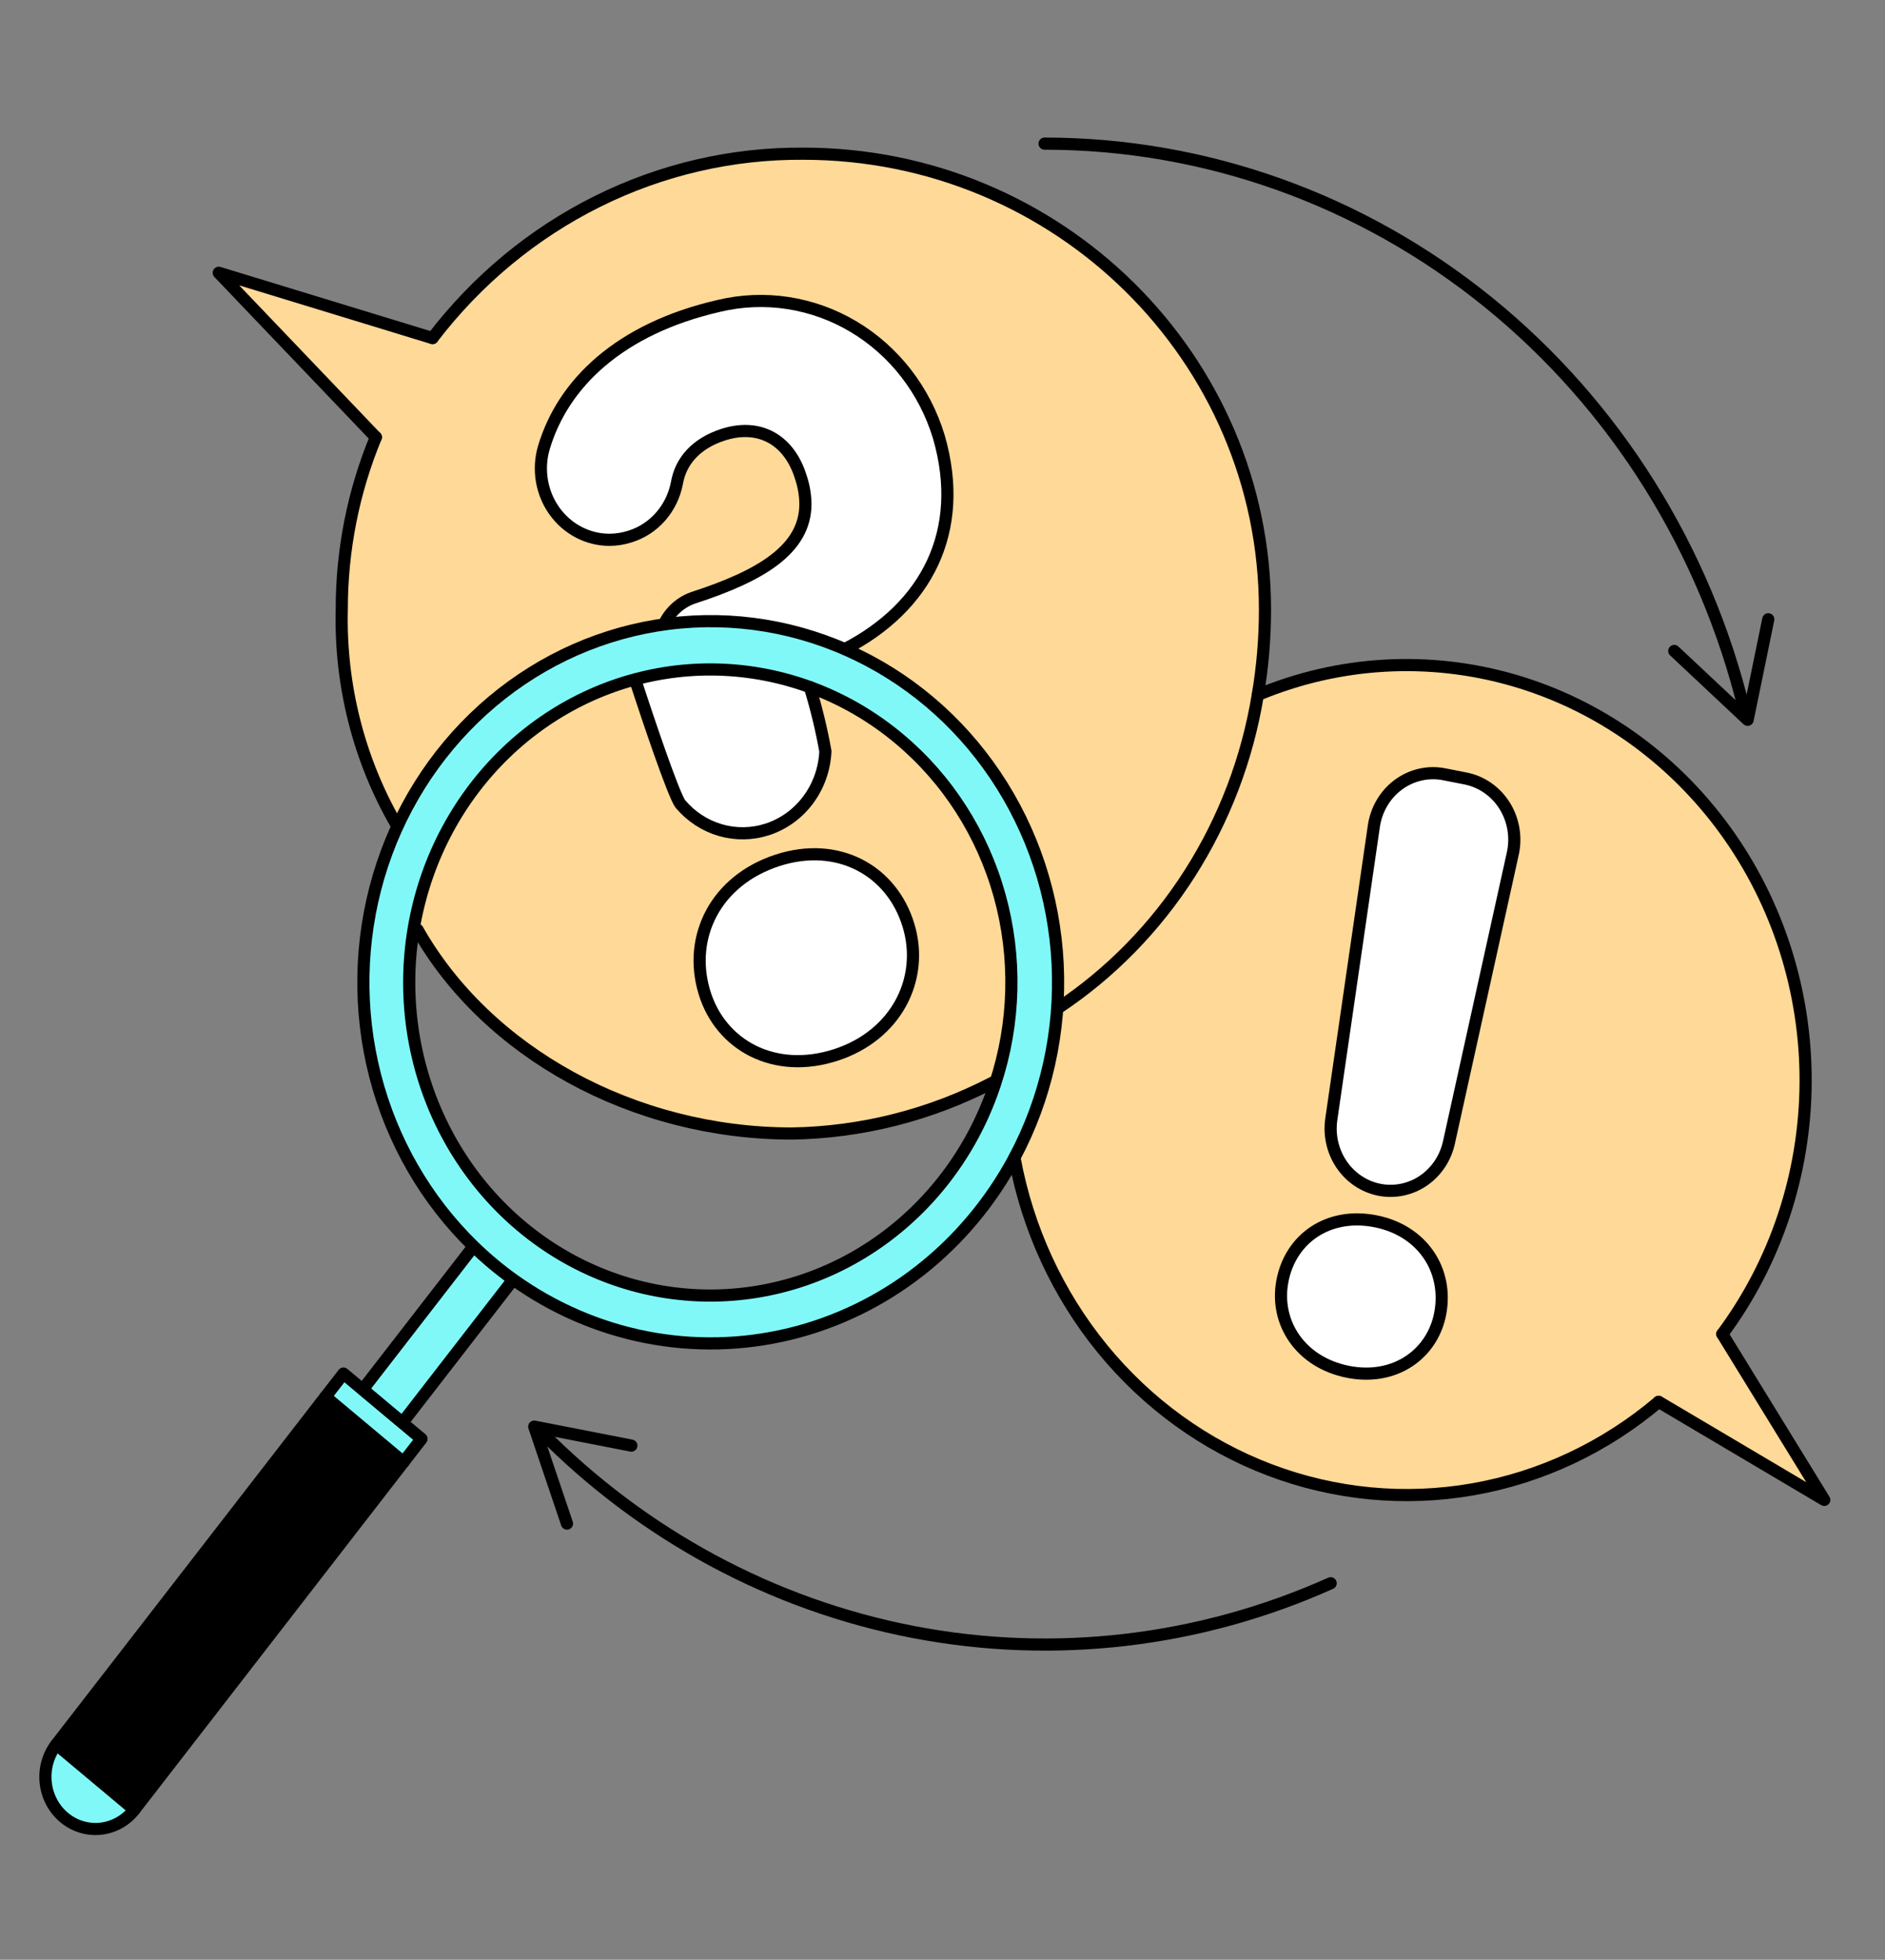 <svg width="152" height="158" viewBox="0 0 152 158" fill="none" xmlns="http://www.w3.org/2000/svg">
<rect x="0" y="0" width="152" height="158" fill="#808080" stroke="none"/>
<path d="M138.881 107.553L147.102 120.925L133.747 113.022C129.426 116.68 124.266 119.109 118.772 120.072C113.277 121.034 107.636 120.497 102.401 118.514C97.166 116.53 92.516 113.168 88.905 108.755C85.295 104.343 82.847 99.031 81.803 93.341C83.79 89.63 84.968 85.51 85.253 81.273L85.323 81.279C89.551 78.47 93.168 74.773 95.942 70.425C98.715 66.077 100.584 61.175 101.428 56.032C107.985 53.298 115.224 52.882 122.03 54.849C128.837 56.816 134.832 61.057 139.091 66.916C143.35 72.776 145.637 79.93 145.599 87.275C145.562 94.62 143.201 101.748 138.882 107.56L138.881 107.553ZM121.981 68.841C122.129 68.182 122.147 67.498 122.035 66.831C121.922 66.164 121.681 65.527 121.326 64.959C120.97 64.391 120.508 63.904 119.967 63.527C119.426 63.149 118.818 62.89 118.178 62.763L116.461 62.426C115.821 62.298 115.163 62.307 114.527 62.452C113.89 62.596 113.288 62.873 112.757 63.265C112.227 63.657 111.778 64.158 111.438 64.735C111.097 65.313 110.873 65.956 110.779 66.626L107.347 90.255C107.312 90.498 107.294 90.745 107.295 90.991C107.296 92.223 107.733 93.412 108.522 94.331C109.311 95.25 110.397 95.836 111.574 95.977C112.752 96.117 113.938 95.804 114.907 95.095C115.876 94.386 116.561 93.332 116.831 92.132L121.981 68.841ZM116.141 105.849C116.773 102.388 114.691 99.206 110.922 98.46C107.094 97.704 104.03 99.873 103.398 103.326C102.79 106.655 104.875 109.842 108.702 110.596C112.468 111.346 115.535 109.176 116.144 105.849H116.141Z" fill="#FFD997"/>
<path d="M72.509 59.563C76.389 62.811 79.213 67.222 80.597 72.196C81.981 77.171 81.859 82.468 80.246 87.367L80.027 87.289C75.004 89.893 69.482 91.293 63.87 91.385C51.06 91.385 39.257 84.826 33.67 74.959L33.412 74.912C34.204 70.134 36.304 65.696 39.462 62.129C42.619 58.561 46.7 56.017 51.213 54.8L51.642 56.099C51.933 56.99 54.311 64.171 54.876 64.836C55.756 65.871 56.914 66.611 58.2 66.959C59.486 67.307 60.843 67.248 62.097 66.79C63.352 66.332 64.446 65.495 65.24 64.387C66.034 63.278 66.492 61.949 66.555 60.568C66.241 58.817 65.823 57.088 65.303 55.391C67.917 56.343 70.354 57.755 72.509 59.563ZM67.409 85.051C72.272 83.468 74.558 78.928 73.26 74.624C71.914 70.155 67.545 67.781 62.681 69.364C57.732 70.977 55.45 75.516 56.792 79.984C58.091 84.291 62.459 86.661 67.409 85.049V85.051Z" fill="#FFD997"/>
<path d="M101.427 56.025C100.583 61.168 98.714 66.07 95.941 70.418C93.168 74.766 89.551 78.463 85.322 81.272L85.252 81.266C85.666 75.187 84.238 69.127 81.168 63.937C78.099 58.746 73.542 54.686 68.138 52.327C74.659 48.965 77.914 42.87 75.71 35.237C74.575 31.475 72.116 28.296 68.825 26.336C65.534 24.377 61.653 23.78 57.957 24.665C50.017 26.489 45.384 30.885 43.846 36.132C43.601 36.99 43.552 37.895 43.703 38.776C43.854 39.657 44.201 40.489 44.715 41.206C45.229 41.924 45.898 42.507 46.666 42.908C47.435 43.31 48.284 43.52 49.144 43.521C49.714 43.519 50.28 43.428 50.823 43.25C51.767 42.955 52.616 42.399 53.279 41.64C53.942 40.882 54.394 39.95 54.586 38.945C54.899 37.156 56.142 35.753 58.297 35.051C61.219 34.1 63.663 35.427 64.599 38.534C64.822 39.209 64.94 39.916 64.949 40.629C64.949 44.319 61.288 46.438 55.975 48.171C55.451 48.341 54.965 48.62 54.548 48.991C54.13 49.362 53.789 49.818 53.546 50.33C48.966 50.976 44.612 52.79 40.869 55.609C37.127 58.429 34.112 62.166 32.095 66.49L31.918 66.402C28.922 61.19 27.411 55.201 27.559 49.132C27.555 44.358 28.491 39.634 30.307 35.251L17.64 21.991L34.876 27.257C38.45 22.582 42.999 18.814 48.181 16.239C53.362 13.664 59.039 12.348 64.782 12.392C85.338 12.392 102.003 28.843 102.003 49.135C102.006 51.445 101.813 53.75 101.427 56.025Z" fill="#FFD997"/>
<path d="M26.252 112.612L27.706 110.737L33.995 116.007L32.541 117.883L26.252 112.612Z" fill="#81F8F8"/>
<path d="M118.179 62.763C118.819 62.89 119.428 63.149 119.969 63.527C120.51 63.904 120.972 64.391 121.327 64.959C121.683 65.527 121.924 66.164 122.036 66.831C122.149 67.498 122.131 68.182 121.982 68.841L116.833 92.132C116.563 93.332 115.878 94.386 114.909 95.095C113.939 95.804 112.753 96.117 111.576 95.977C110.399 95.836 109.313 95.25 108.524 94.331C107.735 93.412 107.298 92.223 107.297 90.991C107.296 90.745 107.313 90.498 107.349 90.255L110.78 66.626C110.875 65.956 111.099 65.313 111.439 64.735C111.779 64.158 112.228 63.657 112.759 63.265C113.29 62.873 113.892 62.596 114.528 62.452C115.165 62.307 115.823 62.298 116.463 62.426L118.179 62.763Z" fill="white"/>
<path d="M110.924 98.46C114.693 99.206 116.775 102.388 116.143 105.849C115.535 109.178 112.471 111.344 108.704 110.6C104.877 109.844 102.792 106.659 103.4 103.33C104.032 99.869 107.096 97.704 110.924 98.46Z" fill="white"/>
<path d="M51.215 54.802C45.614 56.325 40.725 59.889 37.438 64.846C34.151 69.802 32.686 75.82 33.309 81.805C33.931 87.791 36.601 93.344 40.83 97.455C45.06 101.566 50.569 103.961 56.355 104.204C62.14 104.447 67.817 102.521 72.351 98.778C76.886 95.034 79.977 89.722 81.061 83.809C82.145 77.895 81.151 71.773 78.26 66.558C75.368 61.343 70.77 57.38 65.305 55.393C60.77 53.739 55.864 53.533 51.215 54.802ZM74.875 56.502C80.019 60.807 83.534 66.864 84.802 73.602C86.07 80.34 85.007 87.327 81.803 93.33C79.901 96.881 77.307 99.98 74.186 102.427C71.065 104.874 67.486 106.615 63.68 107.54C59.874 108.464 55.923 108.551 52.083 107.795C48.242 107.038 44.596 105.455 41.379 103.148C40.822 102.749 40.276 102.325 39.74 101.877C39.204 101.428 38.688 100.962 38.192 100.479C32.874 95.339 29.684 88.252 29.295 80.713C28.905 73.174 31.346 65.772 36.104 60.069C40.861 54.365 47.563 50.805 54.796 50.14C62.029 49.475 69.228 51.756 74.875 56.502Z" fill="#81F8F8"/>
<path d="M75.71 35.237C77.914 42.87 74.658 48.964 68.137 52.327C63.531 50.319 58.492 49.63 53.543 50.333C53.787 49.821 54.127 49.366 54.545 48.995C54.962 48.623 55.448 48.344 55.972 48.174C61.286 46.442 64.946 44.318 64.946 40.633C64.937 39.919 64.819 39.212 64.596 38.537C63.66 35.43 61.216 34.103 58.294 35.054C56.14 35.756 54.897 37.159 54.583 38.948C54.391 39.953 53.939 40.885 53.276 41.644C52.613 42.402 51.764 42.958 50.82 43.253C50.277 43.431 49.711 43.522 49.142 43.524C48.281 43.523 47.432 43.313 46.664 42.911C45.895 42.51 45.227 41.927 44.712 41.21C44.198 40.492 43.851 39.66 43.7 38.779C43.55 37.898 43.598 36.993 43.843 36.135C45.382 30.888 50.014 26.492 57.954 24.668C61.65 23.782 65.531 24.378 68.823 26.337C72.114 28.297 74.574 31.475 75.71 35.237Z" fill="white"/>
<path d="M73.26 74.622C74.558 78.924 72.272 83.466 67.408 85.049C62.459 86.661 58.091 84.288 56.796 79.986C55.45 75.517 57.732 70.978 62.685 69.366C67.545 67.779 71.913 70.153 73.26 74.622Z" fill="white"/>
<path d="M65.305 55.393C65.825 57.09 66.243 58.819 66.557 60.57C66.492 61.991 66.009 63.356 65.172 64.482C64.336 65.608 63.188 66.439 61.883 66.864C60.651 67.266 59.335 67.288 58.092 66.928C56.849 66.568 55.733 65.841 54.879 64.835C54.314 64.171 51.935 56.989 51.645 56.099L51.216 54.799C55.865 53.542 60.769 53.749 65.305 55.393Z" fill="white"/>
<path d="M41.378 103.154L41.336 103.22L32.45 114.696L29.255 112.019L38.141 100.541L38.192 100.483C38.688 100.967 39.204 101.433 39.74 101.881C40.276 102.328 40.822 102.753 41.378 103.154Z" fill="#81F8F8"/>
<path d="M4.539 140.635L26.238 112.612L32.529 117.878L10.83 145.901L4.539 140.635Z" fill="black"/>
<path d="M4.544 140.638L10.834 145.904C10.161 146.767 9.186 147.317 8.124 147.434C7.062 147.551 5.998 147.226 5.166 146.529C4.334 145.832 3.801 144.821 3.685 143.717C3.568 142.613 3.877 141.506 4.544 140.638Z" fill="#81F8F8"/>
<path d="M81.802 93.337C79.901 96.888 77.307 99.986 74.186 102.433C71.065 104.88 67.486 106.622 63.68 107.546C59.873 108.47 55.923 108.557 52.082 107.801C48.242 107.044 44.596 105.462 41.378 103.154C40.822 102.755 40.276 102.331 39.74 101.883C39.204 101.434 38.688 100.969 38.192 100.486C34.356 96.761 31.604 91.99 30.249 86.718C28.895 81.446 28.992 75.884 30.53 70.667C32.068 65.449 34.985 60.786 38.948 57.209C42.912 53.631 47.762 51.283 52.947 50.433C58.131 49.583 63.441 50.264 68.271 52.4C73.101 54.535 77.257 58.038 80.265 62.51C83.273 66.982 85.012 72.243 85.284 77.693C85.555 83.142 84.349 88.562 81.802 93.333" stroke="black" stroke-width="0.98" stroke-linecap="round" stroke-linejoin="round"/>
<path d="M80.245 87.366C78.577 92.446 75.395 96.841 71.16 99.912C66.926 102.984 61.859 104.571 56.698 104.444C51.536 104.317 46.548 102.482 42.458 99.206C38.368 95.93 35.389 91.383 33.954 86.227C32.519 81.07 32.703 75.572 34.478 70.531C36.254 65.49 39.53 61.169 43.829 58.197C48.128 55.224 53.226 53.753 58.384 53.999C63.542 54.245 68.49 56.194 72.509 59.563C76.392 62.808 79.218 67.218 80.603 72.194C81.987 77.169 81.862 82.467 80.245 87.366Z" stroke="black" stroke-width="0.98" stroke-linecap="round" stroke-linejoin="round"/>
<path d="M41.336 103.22L32.45 114.696L29.255 112.019L38.141 100.543" stroke="black" stroke-width="0.98" stroke-linecap="round" stroke-linejoin="round"/>
<path d="M10.834 145.904C10.161 146.767 9.186 147.317 8.124 147.434C7.062 147.551 5.998 147.226 5.166 146.529C4.334 145.832 3.801 144.821 3.685 143.717C3.568 142.613 3.877 141.506 4.544 140.638L26.243 112.614L27.696 110.74L33.988 116.005L32.535 117.88L10.834 145.904Z" stroke="black" stroke-width="0.98" stroke-linecap="round" stroke-linejoin="round"/>
<path d="M4.544 140.638L10.834 145.904" stroke="black" stroke-width="0.98" stroke-linecap="round" stroke-linejoin="round"/>
<path d="M26.243 112.613L32.535 117.879" stroke="black" stroke-width="0.98" stroke-linecap="round" stroke-linejoin="round"/>
<path d="M34.876 27.254C38.45 22.58 42.999 18.812 48.181 16.238C53.362 13.663 59.039 12.348 64.781 12.392C85.337 12.392 102.003 28.843 102.003 49.135C102.005 51.445 101.812 53.75 101.425 56.025C100.581 61.168 98.713 66.07 95.939 70.418C93.166 74.766 89.549 78.463 85.32 81.272" stroke="black" stroke-width="0.98" stroke-linecap="round" stroke-linejoin="round"/>
<path d="M31.918 66.402C28.922 61.19 27.411 55.201 27.559 49.132C27.555 44.358 28.491 39.634 30.307 35.251" stroke="black" stroke-width="0.98" stroke-linecap="round" stroke-linejoin="round"/>
<path d="M80.027 87.29C75.004 89.895 69.482 91.294 63.87 91.387C51.061 91.387 39.257 84.828 33.67 74.96" stroke="black" stroke-width="0.98" stroke-linecap="round" stroke-linejoin="round"/>
<path d="M34.877 27.257L17.641 21.991L30.31 35.254" stroke="black" stroke-width="0.98" stroke-linecap="round" stroke-linejoin="round"/>
<path d="M133.747 113.018L147.102 120.925L138.881 107.553" stroke="black" stroke-width="0.98" stroke-linecap="round" stroke-linejoin="round"/>
<path d="M133.747 113.022C129.426 116.68 124.266 119.109 118.772 120.072C113.277 121.034 107.636 120.497 102.401 118.514C97.166 116.53 92.516 113.168 88.905 108.755C85.295 104.343 82.847 99.031 81.803 93.341" stroke="black" stroke-width="0.98" stroke-linecap="round" stroke-linejoin="round"/>
<path d="M101.424 56.025C107.981 53.29 115.221 52.874 122.028 54.841C128.834 56.808 134.83 61.048 139.089 66.908C143.349 72.768 145.636 79.922 145.599 87.267C145.561 94.612 143.201 101.74 138.881 107.553" stroke="black" stroke-width="0.98" stroke-linecap="round" stroke-linejoin="round"/>
<path d="M65.305 55.393C65.825 57.09 66.243 58.819 66.557 60.57C66.492 61.991 66.009 63.356 65.172 64.482C64.336 65.608 63.188 66.439 61.883 66.864C60.651 67.266 59.335 67.288 58.092 66.928C56.849 66.568 55.733 65.841 54.879 64.835C54.314 64.171 51.935 56.989 51.645 56.099L51.216 54.799V54.793" stroke="black" stroke-width="0.98" stroke-linecap="round" stroke-linejoin="round"/>
<path d="M67.408 85.049C62.459 86.661 58.091 84.288 56.796 79.986C55.45 75.517 57.732 70.978 62.685 69.366C67.549 67.779 71.917 70.151 73.264 74.625C74.558 78.924 72.272 83.466 67.408 85.049Z" stroke="black" stroke-width="0.98" stroke-linecap="round" stroke-linejoin="round"/>
<path d="M53.543 50.33C53.787 49.818 54.127 49.362 54.545 48.991C54.962 48.62 55.448 48.341 55.972 48.171C61.286 46.439 64.946 44.315 64.946 40.629C64.937 39.916 64.819 39.209 64.596 38.534C63.66 35.427 61.216 34.1 58.294 35.051C56.14 35.753 54.897 37.156 54.583 38.945C54.391 39.95 53.939 40.882 53.276 41.64C52.613 42.399 51.764 42.955 50.82 43.25C50.277 43.428 49.711 43.519 49.142 43.521C48.281 43.52 47.432 43.31 46.664 42.908C45.895 42.507 45.227 41.924 44.712 41.206C44.198 40.489 43.851 39.657 43.7 38.776C43.55 37.895 43.598 36.99 43.843 36.132C45.382 30.885 50.014 26.489 57.954 24.665C61.65 23.779 65.532 24.376 68.823 26.335C72.115 28.295 74.574 31.474 75.71 35.237C77.914 42.87 74.658 48.964 68.137 52.327" stroke="black" stroke-width="0.98" stroke-linecap="round" stroke-linejoin="round"/>
<path d="M108.704 110.6C104.877 109.844 102.792 106.659 103.4 103.33C104.032 99.869 107.099 97.704 110.924 98.463C114.693 99.21 116.775 102.392 116.143 105.853C115.535 109.176 112.467 111.346 108.704 110.6Z" stroke="black" stroke-width="0.98" stroke-linecap="round" stroke-linejoin="round"/>
<path d="M116.463 62.426L118.179 62.763C118.819 62.89 119.428 63.149 119.969 63.527C120.51 63.904 120.972 64.391 121.327 64.959C121.683 65.527 121.924 66.164 122.036 66.831C122.149 67.498 122.131 68.182 121.982 68.841L116.833 92.132C116.563 93.332 115.878 94.386 114.909 95.095C113.939 95.804 112.753 96.117 111.576 95.977C110.399 95.836 109.313 95.25 108.524 94.331C107.735 93.412 107.298 92.223 107.297 90.991C107.296 90.745 107.313 90.498 107.349 90.255L110.78 66.626C110.875 65.956 111.099 65.313 111.439 64.735C111.779 64.158 112.228 63.657 112.759 63.265C113.29 62.873 113.892 62.596 114.528 62.452C115.165 62.307 115.823 62.298 116.463 62.426Z" stroke="black" stroke-width="0.98" stroke-linecap="round" stroke-linejoin="round"/>
<path d="M84.231 11.58C97.198 11.582 109.794 16.085 120.02 24.376C130.246 32.667 137.518 44.27 140.68 57.346" stroke="black" stroke-width="0.98" stroke-linecap="round" stroke-linejoin="round"/>
<path d="M107.3 127.645C96.709 132.39 85 133.759 73.659 131.578C62.319 129.397 51.856 123.765 43.597 115.394" stroke="black" stroke-width="0.98" stroke-linecap="round" stroke-linejoin="round"/>
<path d="M135.006 52.482L140.924 58.032L142.588 49.928" stroke="black" stroke-width="0.98" stroke-linecap="round" stroke-linejoin="round"/>
<path d="M50.911 116.548L43.078 115.018L45.719 122.835" stroke="black" stroke-width="0.98" stroke-linecap="round" stroke-linejoin="round"/>
</svg>
